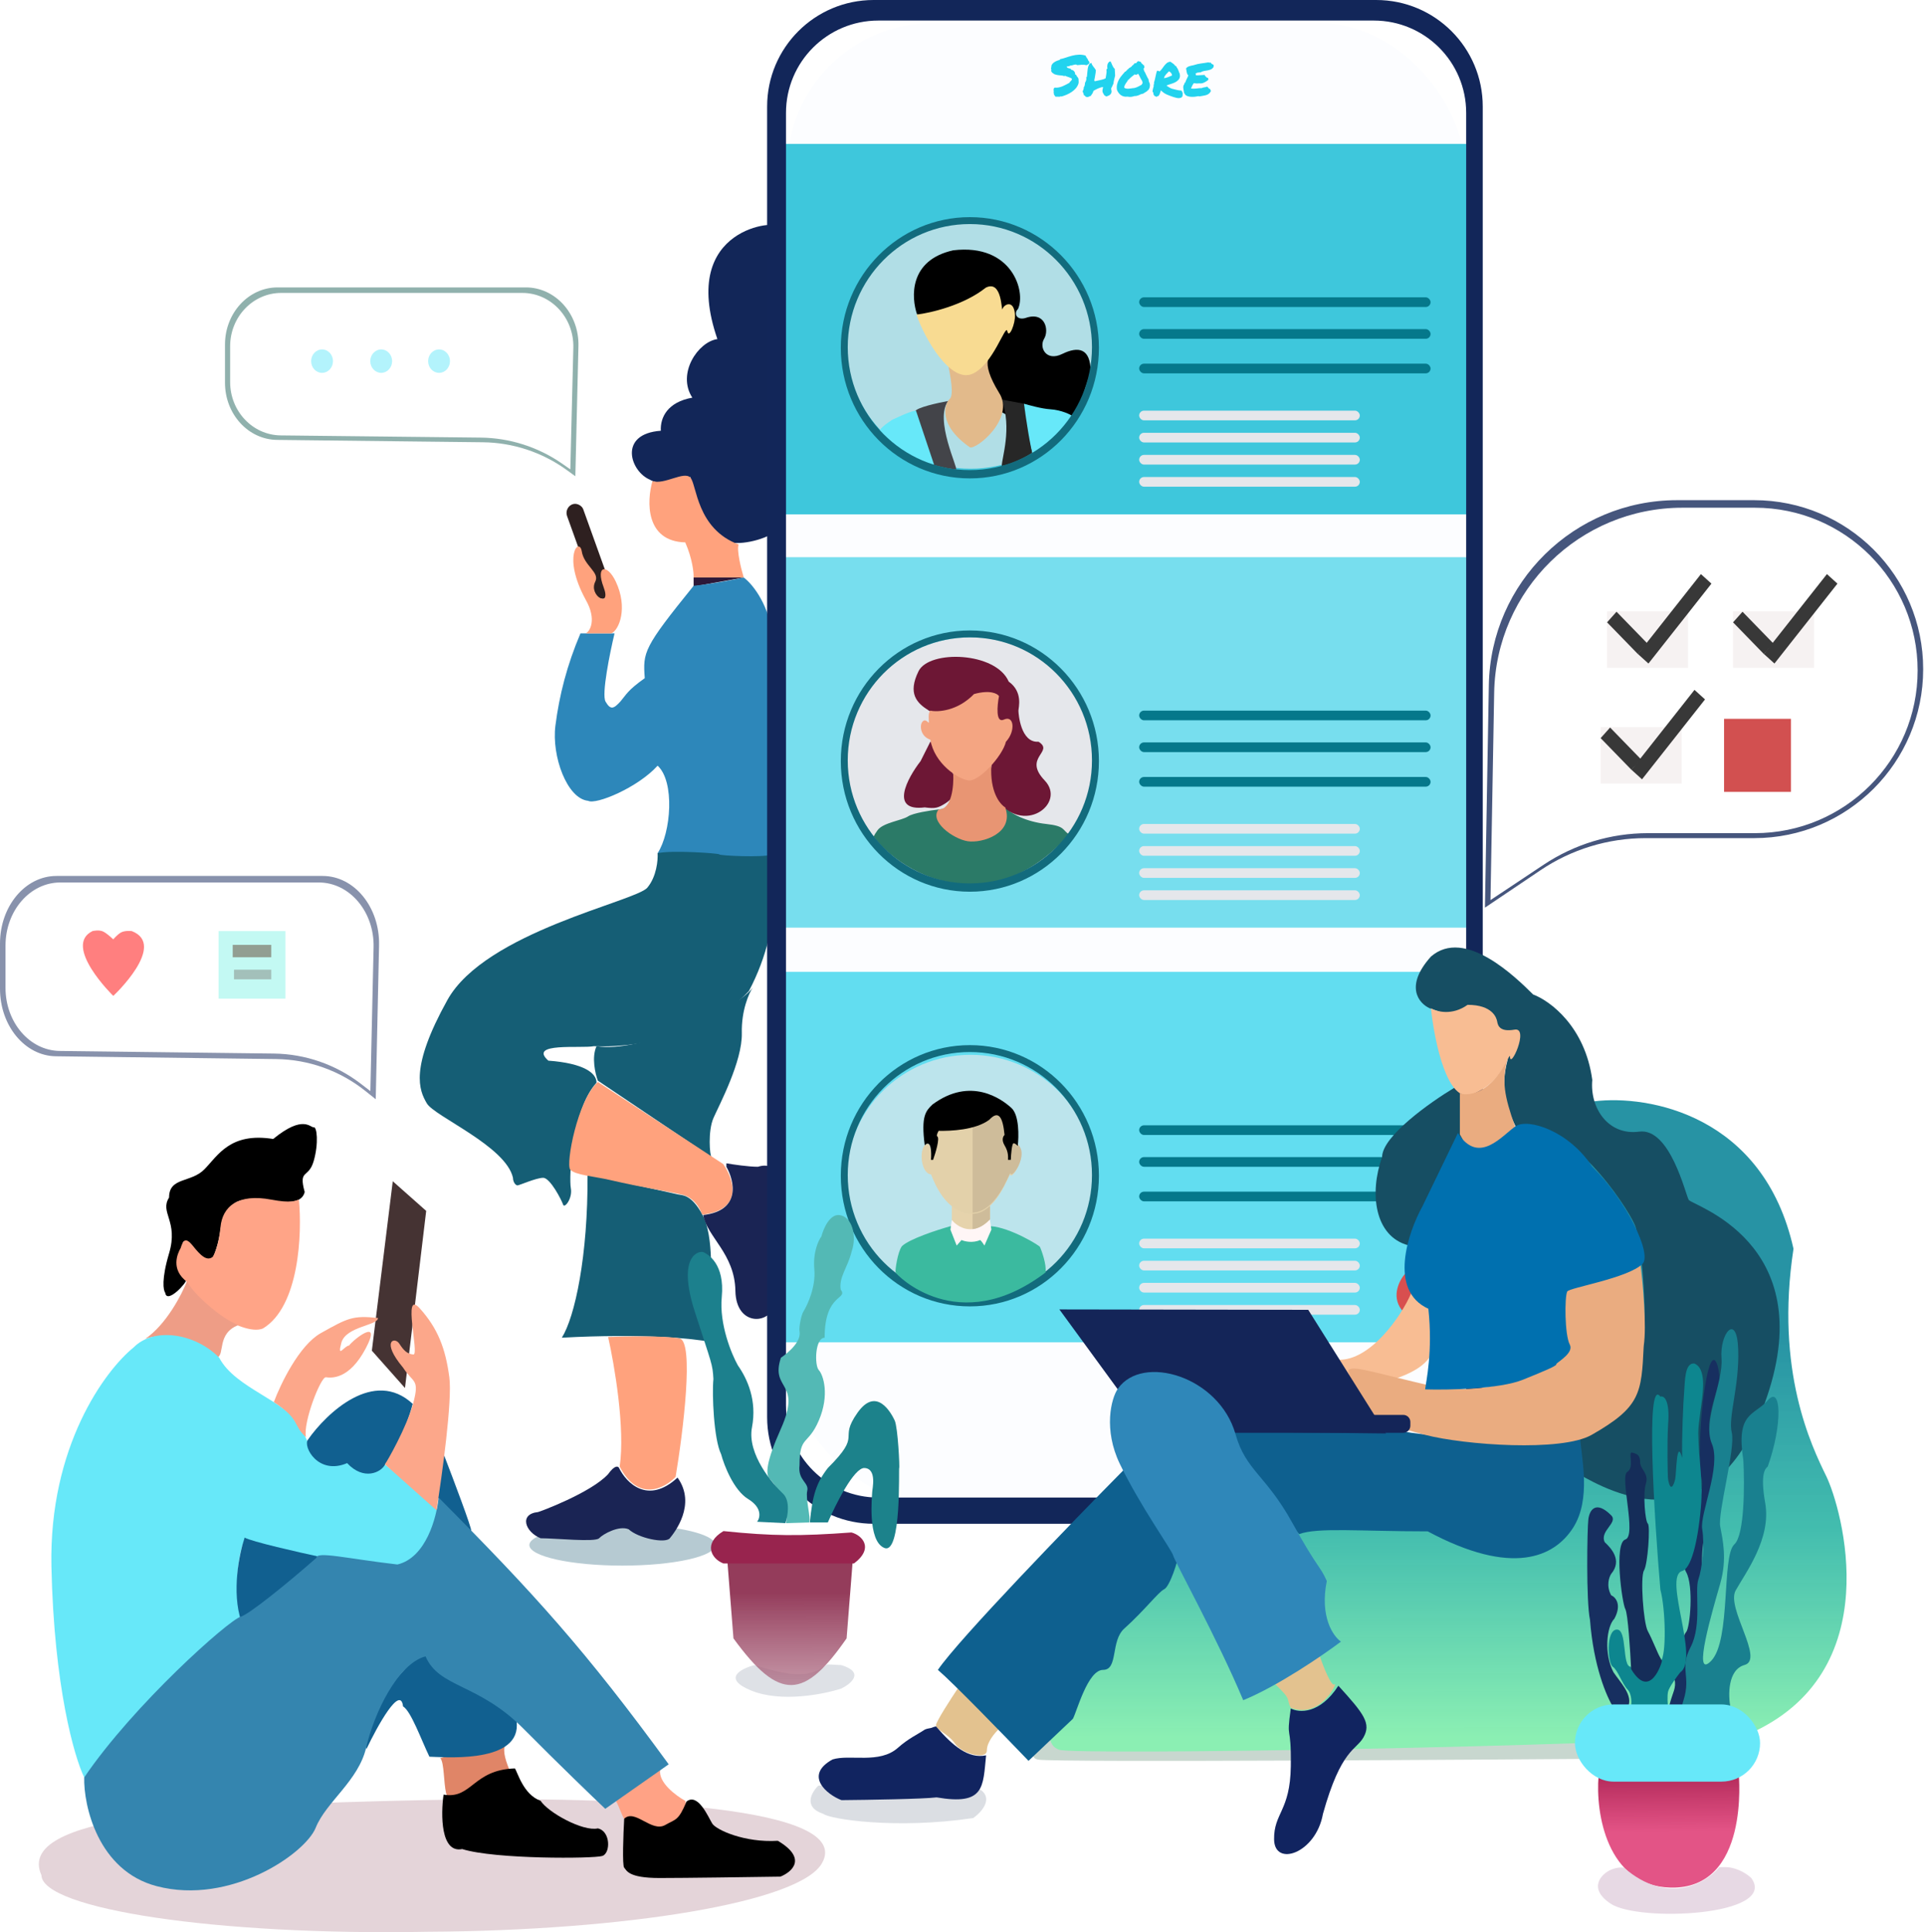 <svg width="542" height="544" viewBox="0 0 542 544" fill="none" xmlns="http://www.w3.org/2000/svg">
<g opacity="0.78">
<path fill-rule="evenodd" clip-rule="evenodd" d="M472.187 140.823C443.279 140.823 419.703 163.988 419.195 192.892L418.095 255.548L433.731 245.016C442.481 239.122 452.79 235.974 463.34 235.974H493.912C520.187 235.974 541.487 214.673 541.487 188.398C541.487 162.123 520.187 140.823 493.912 140.823H472.187ZM473.687 142.947C444.783 142.947 421.209 166.106 420.696 195.006L419.657 253.423L434.642 243.452C443.34 237.663 453.556 234.574 464.005 234.574H494.112C519.414 234.574 539.925 214.063 539.925 188.761C539.925 163.459 519.414 142.947 494.112 142.947H473.687Z" fill="#122659"/>
<rect x="487.958" y="172.114" width="22.805" height="15.911" fill="#F3EEEE"/>
<line y1="-2" x2="28.657" y2="-2" transform="matrix(-0.619 0.785 -0.741 -0.671 514.384 161.636)" stroke="black" stroke-width="4"/>
<line y1="-2" x2="12.456" y2="-2" transform="matrix(0.697 0.717 -0.666 0.746 487.958 175.219)" stroke="black" stroke-width="4"/>
<rect x="450.674" y="204.712" width="22.805" height="15.911" fill="#F3EEEE"/>
<line y1="-2" x2="28.657" y2="-2" transform="matrix(-0.619 0.785 -0.741 -0.671 477.099 194.234)" stroke="black" stroke-width="4"/>
<line y1="-2" x2="12.456" y2="-2" transform="matrix(0.697 0.717 -0.666 0.746 450.674 207.817)" stroke="black" stroke-width="4"/>
<rect x="452.484" y="172.114" width="22.805" height="15.911" fill="#F3EEEE"/>
<line y1="-2" x2="28.657" y2="-2" transform="matrix(-0.619 0.785 -0.741 -0.671 478.908 161.636)" stroke="black" stroke-width="4"/>
<line y1="-2" x2="12.456" y2="-2" transform="matrix(0.697 0.717 -0.666 0.746 452.484 175.219)" stroke="black" stroke-width="4"/>
</g>
<rect x="485.425" y="202.384" width="18.823" height="20.568" fill="#D25050"/>
<g opacity="0.5">
<path fill-rule="evenodd" clip-rule="evenodd" d="M15.888 246.624C7.113 246.624 0 255.141 0 265.646V272.071V278.372C0 288.8 7.012 297.283 15.721 297.393L24.831 297.509C24.928 297.511 25.026 297.513 25.124 297.514L77.776 298.179C86.892 298.294 95.71 301.444 102.835 307.131L105.792 309.491V309.49L106.245 288.51L106.246 288.456L106.727 266.137C106.958 255.443 99.78 246.624 90.844 246.624H15.888ZM16.981 248.46C8.46 248.46 1.553 256.417 1.553 266.232V272.229V278.123C1.553 287.865 8.361 295.791 16.818 295.894L24.758 295.991C24.849 295.993 24.941 295.994 25.032 295.995L77.084 296.628C85.944 296.736 94.531 299.711 101.558 305.108L104.279 307.197V307.196L104.656 290.381L104.657 290.324L105.187 266.691C105.411 256.699 98.441 248.46 89.764 248.46H16.981Z" fill="#122659"/>
<path d="M26.04 262.147C26.04 262.147 27.923 261.648 29.183 262.341C30.342 262.978 31.897 264.475 31.897 264.475C31.897 264.475 33.044 263.094 34.069 262.535C35.219 261.908 37.104 262.147 37.104 262.147C47.186 266.038 31.94 280.386 31.898 280.386C31.855 280.386 17.534 266.301 26.04 262.147Z" fill="#FF0000"/>
<rect x="61.539" y="262.147" width="18.823" height="19.015" fill="#10E8CE" fill-opacity="0.5"/>
<rect x="65.52" y="266.027" width="10.86" height="3.493" fill="#253E26"/>
<rect x="65.882" y="273.013" width="10.498" height="2.716" fill="#478176"/>
</g>
<g opacity="0.5">
<path fill-rule="evenodd" clip-rule="evenodd" d="M78.163 80.918C69.981 80.918 63.348 88.121 63.348 97.005V102.426V107.767C63.348 116.586 69.886 123.76 78.007 123.853L84.36 123.926C84.442 123.928 84.525 123.929 84.608 123.93L135.961 124.518C144.435 124.615 152.67 127.335 159.534 132.304L161.992 134.084V134.082L162.258 122.895L162.259 122.844L162.864 97.42C163.079 88.376 156.386 80.918 148.054 80.918H78.163ZM79.182 82.471C71.237 82.471 64.796 89.2 64.796 97.501V102.561V107.556C64.796 115.795 71.145 122.498 79.03 122.585L84.432 122.644C84.509 122.646 84.587 122.647 84.664 122.648L135.327 123.207C143.552 123.297 151.559 125.86 158.309 130.561L160.581 132.144V132.142L160.77 124.485L160.772 124.433L161.428 97.889C161.637 89.439 155.138 82.471 147.048 82.471H79.182Z" fill="#22635B"/>
<ellipse cx="90.679" cy="101.68" rx="3.077" ry="3.299" fill="#67E8F9"/>
<ellipse cx="107.33" cy="101.68" rx="3.077" ry="3.299" fill="#67E8F9"/>
<ellipse cx="123.619" cy="101.68" rx="3.077" ry="3.299" fill="#67E8F9"/>
</g>
<path d="M186.062 121.276C173.994 122.132 177.423 132.734 182.985 135.053C184.807 136.217 191.112 137.04 194.388 134.276C194.53 134.156 194.2 138.639 194.93 141.262C196.619 147.32 201.735 151.919 205.609 152.71C209.795 153.563 217.415 151.162 218.46 149.217C217.959 120.372 218.147 64.202 218.46 63.842C220.059 62.004 190.87 63.276 201.989 95.47C196.566 96.206 190.501 105.171 194.93 111.963C187.943 113.195 185.866 117.546 186.062 121.276Z" fill="#122658"/>
<path d="M195.292 165.127V162.605H209.41L195.292 165.127Z" fill="#2C1838"/>
<path d="M192.939 152.71C181.645 152.399 182.079 141.068 183.708 135.441C187.056 136.568 192.577 132.53 194.387 134.471C196.197 136.411 196.087 148.885 207.961 153.292C207.382 155 208.685 160.213 209.409 162.606H195.292C195.352 161.247 194.966 157.367 192.939 152.71Z" fill="#FFA27D"/>
<path d="M217.373 177.74C215.925 169.202 211.461 164.093 209.41 162.605C206.695 163.187 200.07 164.468 195.292 164.933C181.174 182.396 180.993 183.561 181.536 190.934C176.65 194.427 176.469 195.397 174.659 197.531C172.849 199.472 171.944 200.054 170.496 197.531C169.337 195.513 171.702 183.884 173.03 178.322H163.437C159.636 187.247 157.464 195.785 156.378 204.322C155.292 212.86 159.636 224.89 165.609 225.472C167.781 226.636 179.546 221.785 185.156 215.576C190.043 220.039 188.957 234.398 185.156 240.219C189.862 240.995 217.373 242.159 217.373 240.607C217.373 239.055 219.183 188.412 217.373 177.74Z" fill="#2D87BA"/>
<rect width="4.935" height="28.1" rx="2.468" transform="matrix(0.924 -0.382 0.338 0.941 158.823 142.951)" fill="#2E2020"/>
<path d="M172.125 178.323H164.885C166.024 177.921 168.171 174.543 164.885 168.815C158.196 156.531 163.125 151.104 163.799 155.232C164.472 159.361 168.94 161.117 167.6 163.77C165.599 167.731 172.306 171.532 169.953 165.322C167.6 159.113 170.974 158.633 173.391 163.77C176.826 171.068 174.373 177.368 172.125 178.323Z" fill="#FFA27D"/>
<path d="M182.26 249.921C184.867 246.817 185.277 242.16 185.156 240.22C188.728 239.314 202.493 240.218 202.532 240.56C202.571 240.902 214.572 241.514 217.373 240.608C217.72 240.496 221.355 259.235 210.857 279.027C198.116 292.687 176.469 295.067 167.238 294.549C163.691 295.269 148.517 293.372 154.387 298.624C164.449 299.366 167.971 302.148 167.962 304.833C160.903 312.595 160.179 331.61 160.722 334.52C161.265 337.431 158.912 340.341 158.55 339.177C158.188 338.013 154.93 331.61 152.939 331.61C150.949 331.61 146.243 333.744 145.7 333.744C145.157 333.744 144.433 332.774 144.433 331.61C142.442 322.684 122.351 314.341 120.18 310.654C118.008 306.968 115.293 300.758 125.971 281.549C136.65 262.34 179.003 253.802 182.26 249.921Z" fill="#155E75"/>
<path d="M208.866 290.862C208.721 284.498 210.857 279.673 211.943 278.056C207.266 284.543 179.822 296.686 167.962 294.549C166.514 297.654 167.6 302.31 168.324 304.251C179.183 311.559 200.794 326.099 200.36 325.789C199.817 325.401 199.274 318.415 200.903 314.729C202.532 311.042 209.047 298.818 208.866 290.862Z" fill="#155E75"/>
<path d="M190.767 336.267C185.987 335.128 170.669 331.931 165.428 330.64C165.577 353.608 161.858 370.811 158.188 376.626C181.066 375.384 195.473 376.885 199.817 377.79V363.044C200.179 361.685 201.084 348.103 197.826 342.088C194.568 336.073 192.017 336.565 190.767 336.267Z" fill="#155E75"/>
<path d="M203.618 327.729L168.324 304.639C162.532 309.878 159.274 327.729 160.541 329.281C161.808 330.834 167.419 331.222 171.582 332.192C181.718 334.52 187.509 335.296 191.672 336.267C195.292 336.887 197.162 340.277 197.645 341.894C197.826 341.958 198.26 342.049 198.55 341.894C209.41 340.186 206.453 331.739 203.618 327.729Z" fill="#FFA27D"/>
<path d="M204.522 328.505V327.535C206.392 327.858 210.785 328.505 213.391 328.505C216.432 327.573 217.674 328.893 217.916 329.669C218.278 339.824 218.857 361.413 218.278 366.536C217.554 372.939 207.237 373.909 207.056 363.431C206.875 352.953 199.092 348.296 198.006 342.087C208.721 340.845 206.815 332.515 204.522 328.505Z" fill="#1A2454"/>
<path d="M191.31 376.819C187.111 376.043 176.167 376.237 171.22 376.431C172.969 384.128 176.07 402.199 174.478 412.91C179.69 422.999 187.147 419.054 190.224 415.82C192.336 403.143 195.509 377.595 191.31 376.819Z" fill="#FFA27D"/>
<ellipse cx="175.21" cy="435.007" rx="26.163" ry="5.787" fill="#B6CAD2"/>
<path d="M190.767 416.015C182.368 423.776 176.287 417.438 174.296 413.298C174.055 412.781 173.102 412.406 171.219 415.044C166.392 420.304 151.838 425.681 151.491 425.716C146.059 426.273 147.871 431.343 152.215 433.09C156.378 433.09 167.599 434.254 168.685 433.09C169.771 431.925 174.296 429.403 177.011 430.567C179.726 433.09 187.328 434.642 188.595 433.09C189.862 431.537 196.196 423.582 190.767 416.015Z" fill="#1A2454"/>
<path d="M231.489 524.48C225.521 535.616 175.8 543.581 120.632 543.884C60.592 545.044 11.847 537.389 11.674 527.973C4.15 511.382 55.02 508.181 119.273 506.822C180.268 505.533 240.113 508.93 231.489 524.48Z" fill="#E4D4D9"/>
<path d="M47.601 352.886C45.429 360.182 45.972 363.299 46.515 363.946C46.966 367.439 53.012 360.643 52.307 360.453C51.602 360.264 50.867 354.756 51.402 350.364C51.937 345.971 57.708 360.422 60.452 352.886C63.196 345.35 60.977 342.966 65.881 338.915C70.381 335.2 84.208 341.903 85.791 335.617C83.981 329.02 86.877 331.93 88.325 326.885C89.772 321.84 89.23 317.184 88.325 317.378C87.42 317.572 85.429 313.691 76.922 320.676C64.795 318.736 61.356 325.333 57.556 329.214C53.755 333.094 47.601 331.348 47.601 337.169C44.886 341.438 50.316 343.766 47.601 352.886Z" fill="black"/>
<path d="M74.026 374.035C84.306 367.826 85.067 347.259 84.162 337.751C83.104 338.05 82.011 338.813 76.379 337.751C66.972 335.977 62.623 339.691 62.08 345.512C61.646 350.169 60.451 353.015 59.908 353.856C58.236 355.21 56.47 353.468 54.298 350.751C52.126 348.035 51.495 349.402 50.859 351.402C49.963 352.942 47.976 357.422 52.669 360.91C52.314 365.163 68.16 376.492 74.026 374.035Z" fill="#FFA487"/>
<path d="M40.904 376.946C46.841 372.91 51.221 364.398 52.669 360.647C53.781 363.702 62.357 371.434 67.148 373.065C60.995 375.394 63.347 381.409 61.176 382.185C61.176 381.215 49.954 373.841 40.904 376.946Z" fill="#EE9D86"/>
<path d="M14.479 441.045C13.755 407.206 29.623 385.81 37.647 379.342C43.257 373.629 54.841 375.268 61.719 382.253C66.244 390.984 81.085 394.477 84.886 402.044C87.668 409.174 90.383 411.034 91.764 411.358C94.416 411.98 93.936 409.612 97.194 411.358C103.914 417.204 107.269 413.934 107.872 411.94C112.216 415.239 121.411 422.573 123.438 425.523C123.438 428.433 120.361 441.045 112.035 441.045C103.71 441.045 76.198 437.165 69.14 433.09C66.968 436.388 65.52 449.583 68.235 457.15C60.126 461.962 35.173 488.002 23.71 500.42C20.935 494.728 15.204 474.885 14.479 441.045Z" fill="#67E8F9"/>
<path d="M175.745 512.062C175.28 511.602 174.262 508.454 173.392 507.017C176.951 504.366 184.432 498.907 185.88 498.286C185.301 501.856 190.345 505.595 192.939 507.017C193.241 507.923 193.373 510.2 191.491 512.062C189.77 517.022 179.438 515.716 175.745 512.062Z" fill="#FFA285"/>
<path d="M125.609 504.883C124.882 501.784 125.107 496.405 123.98 494.988C130.616 493.241 143.636 489.982 142.622 490.913C141.355 492.077 142.079 494.988 143.346 498.092C137.374 504.689 126.514 508.745 125.609 504.883Z" fill="#E08567"/>
<path d="M119.998 340.923L110.586 332.58L104.699 380.278L114.025 390.791L119.998 340.923Z" fill="#453333"/>
<path d="M113.483 480.435C112.759 474.226 106.304 485.868 103.167 492.465L100.995 484.509L120.361 462.777C124.563 453.969 144.425 428.188 145.519 485.673C145.731 496.792 123.8 494.599 120.904 494.599C118.591 489.812 115.718 481.746 113.483 480.435Z" fill="#116090"/>
<path d="M132.669 430.956C132.813 430.18 127.661 416.533 125.067 409.806H124.705L123.257 421.642C126.334 425.07 132.524 431.732 132.669 430.956Z" fill="#116090"/>
<path d="M67.955 456.569C65.123 448.205 67.396 437.302 68.886 432.897C70.675 434.001 84.038 437.039 90.496 438.42C84.668 444.582 72.073 456.633 67.955 456.569Z" fill="#116090"/>
<path d="M116.198 395.254C105.339 385.164 92.005 397.776 86.696 405.344C85.24 407.284 89.592 415.433 97.737 411.941C102.443 416.986 107.33 414.528 108.416 412.329C109.726 410.728 114.173 403.243 116.198 395.254Z" fill="#116090"/>
<path d="M44.134 531.053C27.543 526.721 23.499 508.255 23.711 500.42C37.661 479.909 64.356 456.172 67.73 455.203C70.112 454.519 80.555 446.112 89.056 438.635C89.031 436.649 97.752 438.84 111.898 440.48C119.97 438.578 122.984 427.118 123.482 421.625C150.545 448.808 165.046 464.879 188.278 496.739L170.418 509.272C166.977 506.02 157.547 496.949 147.358 486.681C134.622 473.846 123.608 475.264 119.816 466.342C111.893 468.475 105.285 482.521 103.114 491.966C100.942 501.411 91.824 507.29 88.888 514.598C85.951 521.906 64.873 536.468 44.134 531.053Z" fill="#3485AF"/>
<path d="M90.316 375.348C84.234 378.763 78.973 389.707 77.103 394.752C84.691 399.733 82.308 401.118 86.153 404.647C85.248 400.573 90.316 387.572 91.763 387.766C93.212 387.96 98.279 388.542 102.985 379.617C107.691 370.691 99.546 377.094 98.279 378.841C97.012 378.841 94.84 382.721 96.107 378.065C97.374 373.408 106.424 373.214 106.424 371.08C99.365 370.303 97.917 371.08 90.316 375.348Z" fill="#FCA78A"/>
<path d="M108.958 412.797L122.894 425.215C124.463 415.449 127.383 394.286 126.514 387.766C125.428 379.617 123.256 373.99 118.189 368.363C113.121 362.736 118.189 381.557 116.379 381.363C114.569 381.169 113.664 380.199 112.397 378.259C111.13 376.318 107.148 377.483 113.483 385.05C116.379 389.513 118.164 388.147 116.379 394.946C114.586 401.776 108.782 411.815 108.415 412.215C108.308 412.331 108.742 412.514 108.958 412.797Z" fill="#FCA78A"/>
<path d="M297.076 486.413C299.297 484.428 302.203 483.443 305.181 483.421L456.536 482.317C460.098 482.291 462.999 485.171 462.999 488.733C462.999 492.257 460.225 495.121 456.701 495.147C426.48 495.367 297.587 496.255 292.374 495.427C288.461 494.805 293.338 489.752 297.076 486.413Z" fill="#C8D7CF"/>
<path d="M130.135 520.6C124.053 521.842 124.101 510.898 124.886 505.271C132.846 506.655 133.081 498.269 144.976 497.898C145.7 498.868 147.329 505.271 152.216 507.017C154.319 510.284 164.085 515.717 168.324 514.779C171.944 515.555 171.944 521.764 169.591 522.54C167.238 523.316 139.365 523.51 130.135 520.6Z" fill="black"/>
<path d="M175.745 525.839C175.166 525.218 175.504 516.396 175.745 512.063C178.78 509.166 183.47 516.044 187.329 513.809C190.253 512.115 190.983 512.752 193.301 507.212C196.559 504.689 199.455 511.675 200.541 513.421C201.627 515.167 209.591 518.854 219.003 518.272C227.401 523.239 222.984 527.068 219.727 528.362C211.34 528.491 192.795 528.75 185.7 528.75C176.831 528.75 176.469 526.615 175.745 525.839Z" fill="black"/>
<rect x="221.633" y="6.489" width="190.719" height="416.786" rx="41" fill="#FCFDFF"/>
<rect x="220.716" y="273.629" width="194.968" height="104.301" fill="#62DDF0"/>
<rect x="320.74" y="325.78" width="82.051" height="2.724" rx="1.362" fill="#05788B"/>
<rect x="320.74" y="316.829" width="82.051" height="2.724" rx="1.362" fill="#05788B"/>
<rect x="320.74" y="335.509" width="82.051" height="2.724" rx="1.362" fill="#05788B"/>
<rect x="320.74" y="348.741" width="62.124" height="2.724" rx="1.362" fill="#E5E7EB"/>
<rect x="320.74" y="354.968" width="62.124" height="2.724" rx="1.362" fill="#E5E7EB"/>
<rect x="320.74" y="361.195" width="62.124" height="2.724" rx="1.362" fill="#E5E7EB"/>
<rect x="320.74" y="367.422" width="62.124" height="2.724" rx="1.362" fill="#E5E7EB"/>
<ellipse opacity="0.69" cx="273.268" cy="331.812" rx="34.969" ry="34.832" fill="#E5E7EB"/>
<path fill-rule="evenodd" clip-rule="evenodd" d="M273.073 367.81C293.141 367.81 309.41 351.344 309.41 331.032C309.41 310.72 293.141 294.255 273.073 294.255C253.005 294.255 236.736 310.72 236.736 331.032C236.736 351.344 253.005 367.81 273.073 367.81ZM273.072 365.474C292.061 365.474 307.455 349.967 307.455 330.837C307.455 311.708 292.061 296.2 273.072 296.2C254.083 296.2 238.689 311.708 238.689 330.837C238.689 349.967 254.083 365.474 273.072 365.474Z" fill="#126B7D"/>
<path d="M253.928 350.881C255.96 348.857 263.891 346.275 267.603 345.237H278.934C284.486 345.582 292.946 350.851 292.804 351.075C293.195 351.854 294.758 356.135 294.367 358.275C269.752 376.956 252.365 358.859 252.17 358.275C251.974 357.691 252.756 352.437 253.928 350.881Z" fill="#3BBA9F"/>
<path d="M267.603 346.211L267.994 343.487H278.739L279.129 346.211L277.176 350.687C276.98 350.362 276.472 349.597 276.003 349.13C273.815 350.064 271.575 349.519 270.729 349.13L269.361 350.687L267.603 346.211Z" fill="#FFF6F6"/>
<path d="M267.994 343.486V339.594H278.738V343.292C274.05 348.273 269.622 345.497 267.994 343.486Z" fill="#E6D3AC"/>
<path fill-rule="evenodd" clip-rule="evenodd" d="M273.839 346.059C275.355 345.892 277.03 345.107 278.738 343.291V339.594H273.839V346.059Z" fill="#CEBC9A"/>
<path d="M260.569 322.276C262.108 321.049 262.258 324.504 262.138 326.468L262.718 317.411L271.509 312.741L281.277 311.963L285.184 321.887C290.576 323.762 284.766 332.717 284.403 330.643C284.282 329.952 280.496 342.124 273.463 341.735C266.43 341.346 263.304 333.562 262.132 330.643C259.397 330.449 258.615 323.833 260.569 322.276Z" fill="#E3D1AA"/>
<path fill-rule="evenodd" clip-rule="evenodd" d="M273.839 341.443C279.31 341.262 282.765 333.856 284.002 331.205C284.316 330.531 284.487 330.164 284.512 330.301C284.884 332.384 290.84 323.393 285.313 321.51L281.307 311.546L273.839 312.129V341.443Z" fill="#CEBC9A"/>
<path d="M278.543 315.27C274.635 318.189 267.603 318.449 264.281 318.384C264.021 318.838 263.578 319.785 263.891 319.941C264.672 320.408 263.435 324.546 262.719 326.557L262.133 326.557C262.445 321.264 261.091 321.627 260.374 322.47C259.247 314.045 260.765 312.741 262.523 310.99C273.268 303.011 282.059 309.433 284.794 311.963C286.982 313.986 286.878 319.941 286.552 322.665C286.357 322.406 285.849 321.887 285.38 321.887C284.911 321.887 284.664 325 284.599 326.557H283.817C283.817 325.779 284.013 324.416 282.841 322.47C281.903 320.914 282.45 319.876 282.841 319.552C282.352 314.52 281.178 312.43 278.543 315.27Z" fill="black"/>
<rect x="220.716" y="40.511" width="194.968" height="104.301" fill="#3EC7DC"/>
<path d="M295.954 20.013C295.985 19.857 296.006 19.732 296.016 19.638C296.026 19.534 295.99 19.424 295.907 19.31C295.948 19.143 295.98 19.013 296 18.919C296.032 18.825 296.037 18.695 296.016 18.528C296.11 18.258 296.25 18.028 296.438 17.841C296.636 17.653 296.849 17.497 297.079 17.372C297.308 17.237 297.547 17.127 297.797 17.044C298.047 16.95 298.282 16.872 298.5 16.81C298.5 16.768 298.48 16.747 298.438 16.747C298.396 16.747 298.386 16.721 298.407 16.669C298.969 16.565 299.532 16.414 300.094 16.216C300.667 16.018 301.25 15.841 301.844 15.685C302.438 15.528 303.047 15.435 303.672 15.403C304.297 15.362 304.954 15.44 305.641 15.638C305.683 15.763 305.74 15.883 305.813 15.997C305.886 16.112 305.959 16.226 306.032 16.341C306.115 16.445 306.188 16.549 306.25 16.653C306.313 16.758 306.349 16.867 306.36 16.982C306.485 17.096 306.584 17.221 306.657 17.357C306.74 17.482 306.756 17.653 306.704 17.872C306.589 17.956 306.469 18.039 306.344 18.122C306.219 18.206 306.089 18.284 305.954 18.357C305.485 18.242 305.016 18.2 304.547 18.232C304.079 18.263 303.657 18.299 303.282 18.341C303.167 18.216 303.032 18.159 302.875 18.169C302.719 18.169 302.553 18.195 302.375 18.247C302.209 18.289 302.042 18.336 301.875 18.388C301.709 18.43 301.553 18.44 301.407 18.419C301.292 18.523 301.141 18.596 300.954 18.638C300.766 18.669 300.568 18.695 300.36 18.716C300.349 18.768 300.36 18.805 300.391 18.825C300.422 18.846 300.428 18.888 300.407 18.95C300.48 19.044 300.579 19.112 300.704 19.153C300.829 19.185 300.954 19.216 301.079 19.247C301.214 19.278 301.334 19.325 301.438 19.388C301.542 19.44 301.61 19.528 301.641 19.653C301.829 19.664 301.99 19.716 302.125 19.81C302.261 19.893 302.375 19.997 302.469 20.122C302.563 20.247 302.631 20.383 302.672 20.528C302.714 20.664 302.73 20.789 302.719 20.903C302.761 21.008 302.803 21.049 302.844 21.028C302.896 21.008 302.954 21.034 303.016 21.107C303.058 21.263 303.151 21.43 303.297 21.607C303.454 21.773 303.573 21.956 303.657 22.153C303.678 22.466 303.693 22.747 303.704 22.997C303.724 23.247 303.683 23.492 303.579 23.732C303.401 24.19 303.146 24.601 302.813 24.966C302.48 25.331 302.099 25.653 301.672 25.935C301.256 26.206 300.813 26.445 300.344 26.653C299.875 26.851 299.412 27.018 298.954 27.153C298.912 27.143 298.86 27.143 298.797 27.153C298.745 27.164 298.735 27.133 298.766 27.06C298.672 27.143 298.563 27.195 298.438 27.216C298.323 27.237 298.193 27.242 298.047 27.232C297.912 27.232 297.771 27.226 297.625 27.216C297.49 27.206 297.355 27.211 297.219 27.232C297.136 27.148 297.058 27.065 296.985 26.982C296.922 26.898 296.87 26.799 296.829 26.685C296.776 26.674 296.75 26.643 296.75 26.591C296.761 26.528 296.74 26.497 296.688 26.497C296.688 26.456 296.693 26.424 296.704 26.403C296.714 26.383 296.724 26.362 296.735 26.341C296.776 26.31 296.792 26.289 296.782 26.278C296.782 26.258 296.766 26.242 296.735 26.232C296.714 26.211 296.688 26.19 296.657 26.169C296.636 26.148 296.631 26.122 296.641 26.091C296.693 25.997 296.709 25.888 296.688 25.763C296.678 25.627 296.667 25.492 296.657 25.357C296.646 25.221 296.657 25.096 296.688 24.982C296.719 24.857 296.808 24.752 296.954 24.669C297.381 24.711 297.782 24.69 298.157 24.607C298.542 24.523 298.901 24.409 299.235 24.263C299.579 24.117 299.901 23.961 300.204 23.794C300.516 23.617 300.818 23.456 301.11 23.31C301.141 23.206 301.188 23.117 301.25 23.044C301.323 22.971 301.396 22.903 301.469 22.841C301.542 22.768 301.61 22.695 301.672 22.622C301.735 22.539 301.782 22.44 301.813 22.325C301.823 22.284 301.823 22.252 301.813 22.232C301.803 22.211 301.787 22.195 301.766 22.185C301.745 22.164 301.724 22.143 301.704 22.122C301.683 22.101 301.672 22.07 301.672 22.028C301.641 22.018 301.61 22.008 301.579 21.997C301.558 21.987 301.537 21.982 301.516 21.982C301.245 21.846 300.959 21.732 300.657 21.638C300.355 21.544 300.099 21.44 299.891 21.325C299.766 21.409 299.641 21.43 299.516 21.388C299.391 21.346 299.24 21.305 299.063 21.263C298.625 21.242 298.209 21.2 297.813 21.138C297.428 21.075 297.053 20.966 296.688 20.81C296.667 20.747 296.641 20.695 296.61 20.653C296.579 20.601 296.506 20.586 296.391 20.607C296.318 20.502 296.24 20.409 296.157 20.325C296.084 20.232 296.016 20.127 295.954 20.013ZM312.969 25.544C312.99 25.815 312.959 26.039 312.875 26.216C312.792 26.393 312.678 26.544 312.532 26.669C312.386 26.794 312.219 26.893 312.032 26.966C311.844 27.039 311.662 27.107 311.485 27.169C311.401 27.117 311.318 27.065 311.235 27.013C311.162 26.95 311.073 26.903 310.969 26.872C310.834 26.622 310.704 26.403 310.579 26.216C310.454 26.018 310.396 25.794 310.407 25.544C310.407 25.534 310.412 25.476 310.422 25.372C310.443 25.268 310.464 25.153 310.485 25.028C310.516 24.903 310.537 24.789 310.547 24.685C310.568 24.57 310.579 24.508 310.579 24.497C310.339 24.518 310.089 24.57 309.829 24.653C309.568 24.737 309.313 24.836 309.063 24.95C308.823 25.065 308.594 25.18 308.375 25.294C308.167 25.409 307.995 25.508 307.86 25.591C307.86 25.622 307.839 25.7 307.797 25.825C307.756 25.94 307.704 26.065 307.641 26.2C307.579 26.325 307.511 26.44 307.438 26.544C307.365 26.648 307.292 26.7 307.219 26.7C307.23 26.732 307.245 26.763 307.266 26.794C307.287 26.825 307.287 26.867 307.266 26.919C307.12 26.961 306.99 27.013 306.875 27.075C306.761 27.148 306.641 27.206 306.516 27.247C306.391 27.299 306.256 27.325 306.11 27.325C305.964 27.325 305.792 27.273 305.594 27.169C305.594 27.107 305.568 27.055 305.516 27.013C305.464 26.961 305.407 26.919 305.344 26.888C305.292 26.846 305.245 26.815 305.204 26.794C305.162 26.763 305.141 26.737 305.141 26.716C305.089 26.726 305.068 26.69 305.079 26.607C305.089 26.523 305.131 26.502 305.204 26.544C305.089 26.398 305.016 26.273 304.985 26.169C304.964 26.055 304.907 25.914 304.813 25.747C304.834 25.726 304.855 25.69 304.875 25.638C304.886 25.586 304.896 25.539 304.907 25.497C304.917 25.456 304.933 25.424 304.954 25.403C304.974 25.383 305 25.388 305.032 25.419C305.011 25.325 305.011 25.247 305.032 25.185C305.053 25.122 305.073 25.065 305.094 25.013C305.115 24.961 305.131 24.909 305.141 24.857C305.151 24.805 305.136 24.747 305.094 24.685C305.261 24.456 305.37 24.211 305.422 23.95C305.474 23.68 305.506 23.435 305.516 23.216C305.589 23.143 305.651 23.039 305.704 22.903C305.766 22.768 305.813 22.633 305.844 22.497C305.875 22.351 305.886 22.216 305.875 22.091C305.875 21.956 305.86 21.846 305.829 21.763C305.839 21.711 305.896 21.695 306 21.716C306.063 21.372 306.105 20.987 306.125 20.56C306.157 20.122 306.204 19.711 306.266 19.325C306.329 18.93 306.433 18.586 306.579 18.294C306.724 17.992 306.959 17.794 307.282 17.7C307.344 17.919 307.422 18.112 307.516 18.278C307.62 18.445 307.73 18.607 307.844 18.763C307.969 18.909 308.089 19.06 308.204 19.216C308.329 19.372 308.443 19.549 308.547 19.747C308.537 19.945 308.516 20.174 308.485 20.435C308.454 20.695 308.412 20.961 308.36 21.232C308.318 21.502 308.271 21.763 308.219 22.013C308.178 22.263 308.136 22.476 308.094 22.653C308.105 22.706 308.131 22.737 308.172 22.747C308.224 22.758 308.235 22.805 308.204 22.888C308.454 22.825 308.714 22.768 308.985 22.716C309.256 22.664 309.526 22.607 309.797 22.544C310.068 22.482 310.329 22.414 310.579 22.341C310.839 22.258 311.079 22.159 311.297 22.044C311.349 21.638 311.417 21.232 311.5 20.825C311.584 20.419 311.594 20.002 311.532 19.575C311.584 19.534 311.625 19.482 311.657 19.419C311.688 19.357 311.74 19.315 311.813 19.294C311.761 19.096 311.74 18.888 311.75 18.669C311.761 18.45 311.797 18.242 311.86 18.044C311.933 17.846 312.032 17.68 312.157 17.544C312.292 17.398 312.454 17.305 312.641 17.263C312.756 17.43 312.855 17.612 312.938 17.81C313.021 17.997 313.105 18.19 313.188 18.388C313.282 18.575 313.375 18.758 313.469 18.935C313.573 19.101 313.704 19.247 313.86 19.372C313.891 19.674 313.912 19.987 313.922 20.31C313.943 20.633 313.959 20.961 313.969 21.294C313.886 21.69 313.792 22.075 313.688 22.45C313.594 22.815 313.526 23.206 313.485 23.622C313.412 23.706 313.355 23.799 313.313 23.903C313.271 24.008 313.23 24.117 313.188 24.232C313.146 24.336 313.099 24.44 313.047 24.544C312.995 24.638 312.933 24.721 312.86 24.794C312.901 24.919 312.907 25.039 312.875 25.153C312.855 25.258 312.886 25.388 312.969 25.544ZM323.391 22.372C323.381 22.497 323.391 22.617 323.422 22.732C323.454 22.846 323.49 22.961 323.532 23.075C323.584 23.18 323.631 23.289 323.672 23.403C323.714 23.518 323.745 23.633 323.766 23.747C323.787 23.893 323.787 24.055 323.766 24.232C323.745 24.398 323.709 24.565 323.657 24.732C323.605 24.888 323.537 25.034 323.454 25.169C323.37 25.294 323.271 25.388 323.157 25.45C323.011 25.638 322.834 25.784 322.625 25.888C322.417 25.992 322.224 26.117 322.047 26.263C321.933 26.336 321.803 26.388 321.657 26.419C321.521 26.45 321.381 26.482 321.235 26.513C321.12 26.575 320.985 26.643 320.829 26.716C320.672 26.778 320.511 26.841 320.344 26.903C320.178 26.956 320.011 26.997 319.844 27.028C319.678 27.049 319.532 27.055 319.407 27.044C319.094 27.159 318.787 27.232 318.485 27.263C318.193 27.305 317.849 27.284 317.454 27.2C317.079 27.252 316.73 27.237 316.407 27.153C316.094 27.07 315.813 26.94 315.563 26.763C315.323 26.575 315.11 26.357 314.922 26.107C314.745 25.846 314.599 25.575 314.485 25.294C314.401 24.7 314.422 24.164 314.547 23.685C314.672 23.195 314.849 22.747 315.079 22.341C315.318 21.924 315.589 21.544 315.891 21.2C316.193 20.846 316.485 20.502 316.766 20.169C316.829 20.19 316.875 20.19 316.907 20.169C316.948 20.138 316.985 20.101 317.016 20.06C317.047 20.008 317.079 19.961 317.11 19.919C317.151 19.877 317.198 19.851 317.25 19.841C317.323 19.685 317.428 19.57 317.563 19.497C317.709 19.414 317.823 19.299 317.907 19.153C318 19.133 318.079 19.101 318.141 19.06C318.204 19.018 318.261 18.971 318.313 18.919C318.375 18.867 318.438 18.82 318.5 18.778C318.563 18.726 318.636 18.69 318.719 18.669V18.497C318.907 18.414 319.042 18.32 319.125 18.216C319.219 18.101 319.329 17.966 319.454 17.81C319.547 17.799 319.62 17.794 319.672 17.794C319.735 17.794 319.823 17.784 319.938 17.763C320.021 17.617 320.094 17.508 320.157 17.435C320.23 17.362 320.334 17.284 320.469 17.2C320.594 17.263 320.73 17.305 320.875 17.325C321.032 17.346 321.167 17.414 321.282 17.528C321.292 17.633 321.323 17.716 321.375 17.778C321.428 17.831 321.485 17.883 321.547 17.935C321.61 17.976 321.667 18.023 321.719 18.075C321.782 18.127 321.823 18.2 321.844 18.294C321.886 18.305 321.912 18.299 321.922 18.278C321.943 18.258 321.974 18.252 322.016 18.263C322.047 18.409 322.084 18.508 322.125 18.56C322.167 18.601 322.209 18.69 322.25 18.825C322.198 18.93 322.157 19.039 322.125 19.153C322.105 19.258 322.042 19.336 321.938 19.388C321.928 19.461 321.948 19.502 322 19.513C322.053 19.513 322.084 19.539 322.094 19.591C322.105 19.685 322.089 19.752 322.047 19.794C322.297 20.2 322.521 20.633 322.719 21.091C322.917 21.539 323.141 21.966 323.391 22.372ZM321.438 23.857C321.48 23.742 321.532 23.648 321.594 23.575C321.667 23.502 321.709 23.393 321.719 23.247C321.667 23.164 321.636 23.101 321.625 23.06C321.615 23.008 321.61 22.93 321.61 22.825C321.381 22.502 321.183 22.159 321.016 21.794C320.849 21.419 320.662 21.07 320.454 20.747C320.433 20.789 320.396 20.831 320.344 20.872C320.292 20.914 320.235 20.903 320.172 20.841C320.151 20.924 320.115 20.987 320.063 21.028C320.011 21.06 319.954 21.075 319.891 21.075C319.829 21.065 319.761 21.049 319.688 21.028C319.625 20.997 319.568 20.961 319.516 20.919C319.214 21.159 318.912 21.393 318.61 21.622C318.308 21.851 318.037 22.117 317.797 22.419C317.756 22.44 317.73 22.45 317.719 22.45C317.709 22.44 317.678 22.445 317.625 22.466C317.542 22.664 317.438 22.846 317.313 23.013C317.198 23.169 317.084 23.331 316.969 23.497C316.855 23.664 316.756 23.841 316.672 24.028C316.589 24.216 316.542 24.435 316.532 24.685C316.709 24.831 316.917 24.919 317.157 24.95C317.396 24.982 317.641 24.987 317.891 24.966C318.151 24.945 318.401 24.914 318.641 24.872C318.891 24.82 319.12 24.794 319.329 24.794C319.766 24.69 320.141 24.555 320.454 24.388C320.766 24.211 321.094 24.034 321.438 23.857ZM326.86 25.435C326.745 25.851 326.641 26.169 326.547 26.388C326.464 26.596 326.334 26.815 326.157 27.044C326.021 27.023 325.928 27.039 325.875 27.091C325.823 27.143 325.766 27.19 325.704 27.232C325.61 27.252 325.542 27.252 325.5 27.232C325.459 27.211 325.422 27.185 325.391 27.153C325.36 27.133 325.318 27.107 325.266 27.075C325.224 27.055 325.157 27.044 325.063 27.044C325.042 26.961 325.016 26.883 324.985 26.81C324.964 26.737 324.896 26.711 324.782 26.732C324.803 26.648 324.808 26.581 324.797 26.528C324.787 26.466 324.771 26.414 324.75 26.372C324.74 26.32 324.73 26.273 324.719 26.232C324.709 26.18 324.714 26.117 324.735 26.044C324.683 26.044 324.641 26.008 324.61 25.935C324.579 25.862 324.542 25.789 324.5 25.716C324.532 25.528 324.563 25.351 324.594 25.185C324.625 25.018 324.662 24.862 324.704 24.716C324.756 24.57 324.797 24.424 324.829 24.278C324.86 24.133 324.844 23.982 324.782 23.825C324.823 23.857 324.855 23.851 324.875 23.81C324.896 23.758 324.912 23.695 324.922 23.622C324.933 23.539 324.938 23.461 324.938 23.388C324.938 23.305 324.933 23.237 324.922 23.185C325.026 22.914 325.11 22.638 325.172 22.357C325.245 22.065 325.308 21.778 325.36 21.497C325.422 21.216 325.485 20.94 325.547 20.669C325.61 20.398 325.693 20.148 325.797 19.919C325.912 19.898 326.037 19.914 326.172 19.966C326.318 20.008 326.407 20.065 326.438 20.138C326.709 19.93 326.948 19.68 327.157 19.388C327.365 19.086 327.579 18.794 327.797 18.513C328.016 18.232 328.256 17.982 328.516 17.763C328.787 17.544 329.125 17.414 329.532 17.372C329.74 17.528 329.969 17.69 330.219 17.857C330.48 18.013 330.693 18.221 330.86 18.482C330.943 18.523 331.011 18.57 331.063 18.622C331.125 18.664 331.198 18.711 331.282 18.763V18.95C331.407 19.065 331.506 19.2 331.579 19.357C331.662 19.502 331.735 19.664 331.797 19.841C331.86 20.008 331.922 20.18 331.985 20.357C332.047 20.523 332.12 20.685 332.204 20.841C332.183 20.893 332.172 20.94 332.172 20.982C332.172 21.013 332.178 21.049 332.188 21.091C332.209 21.133 332.224 21.174 332.235 21.216C332.245 21.258 332.245 21.315 332.235 21.388C332.204 21.846 332.053 22.216 331.782 22.497C331.521 22.778 331.204 23.013 330.829 23.2C330.454 23.377 330.053 23.528 329.625 23.653C329.198 23.778 328.813 23.914 328.469 24.06C328.469 24.101 328.485 24.122 328.516 24.122C328.558 24.122 328.573 24.148 328.563 24.2C328.813 24.357 329.011 24.482 329.157 24.575C329.303 24.669 329.438 24.747 329.563 24.81C329.698 24.872 329.839 24.93 329.985 24.982C330.141 25.023 330.355 25.075 330.625 25.138C330.896 25.2 331.105 25.252 331.25 25.294C331.407 25.325 331.547 25.357 331.672 25.388C331.797 25.409 331.922 25.43 332.047 25.45C332.183 25.461 332.37 25.476 332.61 25.497C332.704 25.591 332.782 25.706 332.844 25.841C332.917 25.966 332.964 26.096 332.985 26.232C333.006 26.357 333.011 26.482 333 26.607C332.99 26.721 332.954 26.815 332.891 26.888C332.901 26.919 332.922 26.935 332.954 26.935C332.995 26.924 333.037 26.924 333.079 26.935C333.016 26.976 332.964 27.028 332.922 27.091C332.881 27.153 332.839 27.216 332.797 27.278C332.756 27.341 332.709 27.393 332.657 27.435C332.605 27.487 332.532 27.518 332.438 27.528C332.115 27.653 331.709 27.659 331.219 27.544C330.73 27.44 330.11 27.242 329.36 26.95C328.985 26.805 328.678 26.68 328.438 26.575C328.209 26.461 328.006 26.351 327.829 26.247C327.662 26.133 327.506 26.013 327.36 25.888C327.224 25.763 327.058 25.612 326.86 25.435ZM329.094 20.075C328.98 20.242 328.849 20.393 328.704 20.528C328.568 20.664 328.433 20.805 328.297 20.95C328.172 21.086 328.058 21.242 327.954 21.419C327.849 21.586 327.776 21.784 327.735 22.013C328.099 21.971 328.48 21.872 328.875 21.716C329.271 21.549 329.646 21.393 330 21.247C329.959 20.924 329.844 20.664 329.657 20.466C329.48 20.268 329.292 20.138 329.094 20.075ZM341.719 18.263C341.73 18.336 341.73 18.393 341.719 18.435C341.719 18.466 341.714 18.497 341.704 18.528C341.704 18.56 341.704 18.596 341.704 18.638C341.704 18.669 341.714 18.721 341.735 18.794C341.516 19.148 341.261 19.393 340.969 19.528C340.688 19.653 340.381 19.747 340.047 19.81C339.714 19.862 339.37 19.919 339.016 19.982C338.672 20.044 338.329 20.18 337.985 20.388C337.849 20.336 337.724 20.336 337.61 20.388C337.506 20.44 337.349 20.456 337.141 20.435C337.079 20.497 337 20.544 336.907 20.575C336.813 20.596 336.719 20.622 336.625 20.653C336.667 20.747 336.683 20.846 336.672 20.95C336.672 21.044 336.688 21.122 336.719 21.185C337.084 21.216 337.485 21.211 337.922 21.169C338.37 21.127 338.808 21.101 339.235 21.091C339.245 21.143 339.24 21.18 339.219 21.2C339.198 21.211 339.193 21.237 339.204 21.278C339.276 21.331 339.349 21.398 339.422 21.482C339.495 21.555 339.568 21.627 339.641 21.7C339.714 21.773 339.787 21.836 339.86 21.888C339.943 21.93 340.037 21.945 340.141 21.935C340.183 22.018 340.209 22.112 340.219 22.216C340.24 22.31 340.23 22.409 340.188 22.513C340.021 22.627 339.855 22.747 339.688 22.872C339.521 22.987 339.344 23.091 339.157 23.185C338.98 23.278 338.787 23.357 338.579 23.419C338.381 23.471 338.157 23.492 337.907 23.482C337.855 23.482 337.813 23.482 337.782 23.482C337.761 23.482 337.73 23.466 337.688 23.435C337.605 23.487 337.485 23.502 337.329 23.482C337.183 23.461 337.068 23.476 336.985 23.528C336.87 23.476 336.73 23.456 336.563 23.466C336.407 23.466 336.266 23.445 336.141 23.403C335.974 23.622 335.823 23.857 335.688 24.107C335.553 24.357 335.433 24.622 335.329 24.903C335.683 24.956 335.974 24.976 336.204 24.966C336.443 24.956 336.667 24.94 336.875 24.919C337.084 24.888 337.297 24.862 337.516 24.841C337.735 24.81 338.011 24.799 338.344 24.81C338.553 24.695 338.797 24.622 339.079 24.591C339.37 24.549 339.636 24.487 339.875 24.403C339.959 24.435 340.032 24.492 340.094 24.575C340.157 24.648 340.214 24.721 340.266 24.794C340.329 24.857 340.391 24.914 340.454 24.966C340.516 25.018 340.594 25.039 340.688 25.028C340.73 25.07 340.756 25.122 340.766 25.185C340.787 25.237 340.803 25.289 340.813 25.341C340.823 25.393 340.839 25.44 340.86 25.482C340.891 25.513 340.938 25.523 341 25.513C340.844 25.857 340.662 26.122 340.454 26.31C340.256 26.487 340.026 26.622 339.766 26.716C339.506 26.81 339.214 26.883 338.891 26.935C338.579 26.987 338.23 27.049 337.844 27.122C337.75 27.143 337.672 27.138 337.61 27.107C337.547 27.086 337.474 27.075 337.391 27.075C337.151 27.127 336.865 27.174 336.532 27.216C336.198 27.258 335.86 27.273 335.516 27.263C335.172 27.252 334.844 27.206 334.532 27.122C334.219 27.049 333.964 26.914 333.766 26.716C333.683 26.643 333.625 26.56 333.594 26.466C333.573 26.362 333.506 26.284 333.391 26.232C333.381 26.096 333.36 25.945 333.329 25.778C333.297 25.612 333.266 25.44 333.235 25.263C333.204 25.075 333.178 24.893 333.157 24.716C333.146 24.539 333.157 24.377 333.188 24.232C333.219 24.075 333.282 23.935 333.375 23.81C333.48 23.685 333.516 23.549 333.485 23.403C333.537 23.393 333.568 23.367 333.579 23.325C333.589 23.273 333.631 23.252 333.704 23.263C333.766 23.075 333.834 22.898 333.907 22.732C333.98 22.565 334.053 22.403 334.125 22.247C334.209 22.091 334.287 21.935 334.36 21.778C334.443 21.612 334.521 21.43 334.594 21.232C334.448 21.096 334.339 20.95 334.266 20.794C334.204 20.627 334.157 20.466 334.125 20.31C334.094 20.143 334.068 19.976 334.047 19.81C334.026 19.633 333.99 19.456 333.938 19.278C334.042 19.122 334.167 18.997 334.313 18.903C334.469 18.799 334.636 18.716 334.813 18.653C334.99 18.591 335.183 18.539 335.391 18.497C335.599 18.456 335.818 18.409 336.047 18.357C336.464 18.221 336.834 18.117 337.157 18.044C337.49 17.971 337.813 17.914 338.125 17.872C338.448 17.82 338.782 17.773 339.125 17.732C339.469 17.69 339.86 17.627 340.297 17.544C340.391 17.638 340.48 17.685 340.563 17.685C340.605 17.591 340.651 17.565 340.704 17.607C340.766 17.638 340.792 17.607 340.782 17.513C340.886 17.69 341.016 17.841 341.172 17.966C341.339 18.081 341.521 18.18 341.719 18.263Z" fill="#22D3EE"/>
<rect x="320.74" y="92.661" width="82.051" height="2.724" rx="1.362" fill="#05788B"/>
<rect x="320.74" y="83.71" width="82.051" height="2.724" rx="1.362" fill="#05788B"/>
<rect x="320.74" y="102.391" width="82.051" height="2.724" rx="1.362" fill="#05788B"/>
<rect x="320.74" y="115.623" width="62.124" height="2.724" rx="1.362" fill="#E5E7EB"/>
<rect x="320.74" y="121.849" width="62.124" height="2.724" rx="1.362" fill="#E5E7EB"/>
<rect x="320.74" y="128.076" width="62.124" height="2.724" rx="1.362" fill="#E5E7EB"/>
<rect x="320.74" y="134.303" width="62.124" height="2.724" rx="1.362" fill="#E5E7EB"/>
<ellipse opacity="0.69" cx="273.268" cy="97.136" rx="34.969" ry="34.832" fill="#E5E7EB"/>
<path d="M268.385 70.477C255.898 73.239 256.541 83.761 258.226 88.574L270.338 92.465L274.441 112.119L289.093 119.708L302.573 118.346L307.066 104.725C307.095 97.93 303.555 97.456 299.056 99.665C294.557 101.875 292.488 97.829 293.977 95.384C295.465 92.939 294.257 87.545 288.702 89.546C286.136 90.259 285.395 88.106 286.615 87.017C288.907 82.256 285.062 68.474 268.385 70.477Z" fill="black"/>
<path d="M288.311 113.676L282.06 112.509C284.99 120.682 282.06 128.854 282.06 131.189C285.342 130.567 289.158 128.465 290.655 127.492L288.311 113.676Z" fill="#272727"/>
<path d="M257.64 115.817C258.109 114.727 264.087 113.417 267.017 112.898C262.915 117.957 269.948 132.162 269.166 132.162C268.385 132.162 264.087 131.384 262.719 130.8C259.203 128.27 258.031 117.179 257.64 115.817Z" fill="#434449"/>
<path d="M267.408 112.314C268.658 111.224 267.538 105.633 267.017 102.974C270.99 101.742 278.465 100.016 278.153 101.417C277.762 103.168 278.543 106.087 281.278 110.562C285.967 117.762 274.832 126.713 273.073 125.935C264.087 119.708 265.845 113.676 267.408 112.314Z" fill="#E2BA8B"/>
<path d="M251.261 118.151C256.265 115.821 257.033 115.761 257.903 115.621L262.983 130.799C262.605 131.077 260.608 130.383 258.617 129.632C256.193 128.717 248.886 123.012 247.677 121.848C246.927 121.126 249.727 119.16 251.261 118.151Z" fill="#67E8F9"/>
<path d="M295.735 115.233C293.235 115.077 289.744 114.065 288.312 113.676C288.832 117.763 290.226 126.792 290.851 127.881C295.344 125.546 302.377 117.568 301.987 117.179C301.596 116.79 298.861 115.428 295.735 115.233Z" fill="#67E8F9"/>
<path d="M277.566 80.984C271.314 85.966 261.937 88.119 258.03 88.573C260.405 95.472 267.538 107.77 273.659 105.308C279.591 102.921 283.156 90.944 283.622 93.243C284.087 95.542 285.943 91.062 285.771 88.573C285.472 84.258 282.673 85.64 282.254 87.016C281.934 88.07 282.254 78.649 277.566 80.984Z" fill="#F8DB92"/>
<path fill-rule="evenodd" clip-rule="evenodd" d="M273.073 134.692C293.141 134.692 309.41 118.226 309.41 97.914C309.41 77.603 293.141 61.137 273.073 61.137C253.005 61.137 236.736 77.603 236.736 97.914C236.736 118.226 253.005 134.692 273.073 134.692ZM273.072 132.357C292.061 132.357 307.455 116.849 307.455 97.72C307.455 78.59 292.061 63.083 273.072 63.083C254.083 63.083 238.689 78.59 238.689 97.72C238.689 116.849 254.083 132.357 273.072 132.357Z" fill="#126B7D"/>
<rect x="220.716" y="156.876" width="194.968" height="104.301" fill="#51D5E9" fill-opacity="0.77"/>
<rect x="320.74" y="209.026" width="82.051" height="2.724" rx="1.362" fill="#05788B"/>
<rect x="320.74" y="200.075" width="82.051" height="2.724" rx="1.362" fill="#05788B"/>
<rect x="320.74" y="218.756" width="82.051" height="2.724" rx="1.362" fill="#05788B"/>
<rect x="320.74" y="231.988" width="62.124" height="2.724" rx="1.362" fill="#E5E7EB"/>
<rect x="320.74" y="238.214" width="62.124" height="2.724" rx="1.362" fill="#E5E7EB"/>
<rect x="320.74" y="244.441" width="62.124" height="2.724" rx="1.362" fill="#E5E7EB"/>
<rect x="320.74" y="250.668" width="62.124" height="2.724" rx="1.362" fill="#E5E7EB"/>
<ellipse cx="273.268" cy="214.281" rx="34.969" ry="34.832" fill="#E5E7EB"/>
<path d="M255.686 229.848C257.092 228.914 262.002 228.161 264.282 227.902C270.208 227.124 282.294 225.917 283.232 227.318C284.404 229.07 289.092 231.405 294.562 231.988C300.032 232.572 299.056 233.74 301.009 234.907C289.913 247.672 277.631 249.631 272.878 248.918C258.848 248.842 248.74 239.479 246.113 235.686C245.918 235.815 245.84 235.452 247.09 233.74C248.653 231.599 253.928 231.015 255.686 229.848Z" fill="#2B7A67"/>
<path d="M259.202 214.281L261.938 208.833L266.235 210.973L269.752 222.454C269.296 223.232 267.955 225.062 266.235 226.151C264.086 227.513 263.305 227.708 260.375 227.319C250.372 228.564 255.426 219.146 259.202 214.281Z" fill="#6D1735"/>
<path d="M258.617 188.984C255.534 195.271 258.096 197.935 261.548 200.076C267.734 203.579 279.911 211.596 279.13 215.643C278.153 220.703 279.905 223.988 280.46 224.789C287.9 235.528 300.401 226.276 294.135 219.73C287.869 213.183 296.973 211.726 292.414 208.833C287.335 209.222 286.749 200.854 286.749 200.076C286.749 199.297 288.116 194.822 284.014 191.903C280.381 183.47 261.593 182.917 258.617 188.984Z" fill="#6D1735"/>
<path d="M264.281 227.902C268.032 227.902 268.579 221.157 268.384 217.784C272.161 213.892 279.597 207.976 279.128 215.449C278.66 222.921 281.538 226.475 283.036 227.319C285.653 234.716 276.451 237.468 272.486 236.854C268.319 236.207 261.546 231.21 264.281 227.902Z" fill="#E89573"/>
<path d="M274.245 195.406C269.557 200.231 264.087 200.53 261.938 200.076C260.961 201.243 261.938 203.968 261.352 203.384C260.765 202.8 260.148 202.493 259.593 203.384C258.895 204.505 259.272 207.38 261.938 208.249C263.11 215.059 269.752 219.34 272.682 219.729C275.613 220.119 282.255 212.919 283.232 208.832C285.967 205.913 285.576 201.243 282.646 202.605C280.301 203.695 280.757 198.649 281.278 195.989C280.822 195.276 278.778 194.16 274.245 195.406Z" fill="#F4A582"/>
<path fill-rule="evenodd" clip-rule="evenodd" d="M273.073 251.059C293.141 251.059 309.41 234.593 309.41 214.281C309.41 193.969 293.141 177.504 273.073 177.504C253.005 177.504 236.736 193.969 236.736 214.281C236.736 234.593 253.005 251.059 273.073 251.059ZM273.072 248.724C292.061 248.724 307.455 233.216 307.455 214.086C307.455 194.957 292.061 179.449 273.072 179.449C254.083 179.449 238.689 194.957 238.689 214.086C238.689 233.216 254.083 248.724 273.072 248.724Z" fill="#126B7D"/>
<path fill-rule="evenodd" clip-rule="evenodd" d="M245.992 0C229.423 0 215.992 13.431 215.992 30V399.016C215.992 415.584 229.423 429.016 245.992 429.016H387.48C404.048 429.016 417.48 415.584 417.48 399.016V30C417.48 13.431 404.048 0 387.48 0H245.992ZM247.304 5.787C232.945 5.787 221.304 17.428 221.304 31.787V395.638C221.304 409.998 232.945 421.638 247.304 421.638H386.814C401.173 421.638 412.814 409.998 412.814 395.638V31.787C412.814 17.428 401.173 5.787 386.814 5.787H247.304Z" fill="#122659"/>
<path d="M394.566 368.671C391.67 364.791 394.083 360.328 395.652 358.582L399.272 361.298C398.91 365.373 397.462 372.552 394.566 368.671Z" fill="#D84F4F"/>
<path d="M504.973 351.596C496.575 313.876 464.068 308.197 448.865 310.073L416.829 407.866L312.214 435.225L296.468 484.704C295.503 486.838 294.513 491.417 298.278 492.659C302.984 494.212 451.218 491.883 491.941 488.391C532.303 471.121 518.366 424.165 514.203 415.628L514.201 415.623C510.037 407.082 499.725 385.934 504.973 351.596Z" fill="url(#paint0_linear_255_55)"/>
<path d="M389.137 325.79C389.137 319.891 402.772 310.267 409.589 306.192H414.114L412.123 319.581C409.468 329.929 402.639 350.626 396.557 350.626C386.965 348.104 385.517 335.88 389.137 325.79Z" fill="#164E63"/>
<path d="M402.892 269.326C395.363 277.708 399.514 282.52 402.531 283.878C402.531 283.878 426.422 291.252 424.431 298.625C422.44 305.998 424.033 311.664 426.784 317.252C441.468 314.467 457.873 339.333 460.268 344.805C462.285 349.416 464.792 375.657 461.353 386.911C458.602 395.914 448.081 402.821 443.435 405.15C443.616 406.508 444.087 410.389 444.521 415.046C453.028 419.896 482.892 436.583 497.552 393.12C512.213 349.656 476.376 339.372 475.471 337.82C474.566 336.268 470.222 317.446 461.534 318.61C452.847 319.775 447.598 312.013 448.322 304.058C446.295 289.001 436.376 281.744 431.671 279.998L431.639 279.967C426.887 275.266 412.464 261.001 402.892 269.326Z" fill="#164E63"/>
<path d="M401.987 431.151C382.874 431.151 370.977 429.987 365.788 431.927L340.992 402.628H394.023C399.67 404.956 432.032 404.956 444.883 404.568C445.209 410.336 448.141 422.031 442.892 430.181C437.643 438.33 425.878 443.957 401.987 431.151Z" fill="#0E608F"/>
<path d="M413.209 282.908C408.865 286.013 404.522 284.849 402.893 283.878C403.955 293.87 407.647 310.813 414.476 308.133C422.663 304.92 424.069 298.043 425.155 297.267C424.974 301.73 430.766 289.117 426.422 289.894C422.112 290.664 421.722 288.569 421.539 287.588L421.535 287.565C421.354 286.595 420.268 282.908 413.209 282.908Z" fill="#F8BD93"/>
<path d="M376.829 382.836C385.806 383.147 394.566 370.548 397.281 364.209C409.046 365.179 404.34 375.657 403.073 381.09C400.72 386.329 391.852 388.657 385.879 390.21C379.906 391.762 376.829 383.613 376.829 382.836Z" fill="#F8BD93"/>
<path d="M411.037 319.387V307.745C411.037 308.133 418.639 310.073 424.431 298.237C422.802 304.446 423.526 308.521 426.603 317.252C420.232 330.757 413.571 324.302 411.037 319.387Z" fill="#EAAC80"/>
<path d="M441.805 378.956C439.199 373.678 439.814 366.149 440.9 363.239L461.896 356.06C462.559 361.363 463.669 373.368 462.8 378.956C462.172 392.314 461.924 396.132 448.14 403.986C439.657 408.82 412.437 406.861 401.263 403.986C393.372 401.956 388.955 400.17 387.869 400.688C384.611 395.966 378.457 386.329 379.905 385.553C381.715 384.583 387.869 386.717 403.073 390.21C418.276 393.702 440.357 385.941 441.805 378.956Z" fill="#EAAC80"/>
<path d="M400.539 339.566L410.494 318.998C416.414 328.353 423.204 319.378 426.783 317.058C430.233 314.822 441.648 318.282 448.321 328.506C457.954 337.994 465.258 353.132 462.439 355.865C458.263 359.913 441.798 362.546 441.263 363.626C440.498 365.168 440.539 375.85 441.987 378.567C443.145 380.74 439.151 383.094 438.186 384C438.608 384.453 435.29 385.824 428.774 388.463C422.258 391.101 407.718 391.373 401.263 391.179C401.504 388.98 403.471 380.585 402.168 368.477C390.874 363.354 396.376 347.068 400.539 339.566Z" fill="#0070AF"/>
<path d="M281.265 486.798L269.798 475.196C267.708 478.304 263.527 484.768 263.527 485.762C263.527 487.005 267.111 488.249 268.902 490.942C270.694 493.635 277.861 495.707 277.861 492.806C277.861 490.486 280.13 487.834 281.265 486.798Z" fill="#E3C28F"/>
<path d="M264.069 470.152C269.861 461.614 301.475 428.952 316.558 413.688C321.625 421.384 331.761 437.01 331.761 437.942C331.761 439.106 329.408 446.673 327.779 447.449C326.15 448.226 322.226 453.437 316.558 458.509C312.622 462.031 314.929 470.152 310.585 470.152C306.241 470.152 303.182 481.969 302.078 483.928L289.589 495.764C282.832 488.714 268.268 473.722 264.069 470.152Z" fill="#0E608F"/>
<path d="M346.06 400.359C346.06 399.254 346.955 398.359 348.06 398.359H395.1C396.204 398.359 397.1 399.254 397.1 400.359V401.404C397.1 402.508 396.204 403.404 395.1 403.404H348.06C346.955 403.404 346.06 402.508 346.06 401.404V400.359Z" fill="#142558"/>
<path d="M298.277 368.665L368.341 368.777L390.229 403.589L323.23 402.823L298.277 368.665Z" fill="#142558"/>
<path d="M371.58 466.271L359.092 474.226C363.979 478.883 361.988 478.107 363.436 480.823C371.942 484.122 376.829 473.256 375.743 474.226C374.874 475.002 372.606 469.246 371.58 466.271Z" fill="#E3C28F"/>
<path d="M315.29 412.136C310.657 402.512 312.817 393.767 314.747 390.986C321.647 381.087 343.272 387.515 347.869 403.792C350.758 414.021 356.376 415.24 363.797 428.629C371.217 442.017 371.579 440.659 373.57 445.122C371.543 455.211 375.38 460.709 377.552 462.197C372.484 466.013 359.887 474.654 350.041 478.69C342.801 461.421 330.675 439.495 330.313 437.942C329.951 436.39 321.082 424.166 315.29 412.136Z" fill="#2F87B9"/>
<path d="M231.853 510.705C226.061 508.842 228.474 504.625 230.405 502.749C243.859 501.973 271.78 501.081 275.834 503.719C279.888 506.358 276.317 510.252 274.024 511.869C252.058 515.132 233.509 512.124 231.853 510.705Z" fill="#DBDEE3"/>
<path d="M376.829 474.615C371.617 482.686 365.728 482.247 363.436 481.018C362.073 490.661 363.617 484.655 363.436 497.317C363.255 509.936 358.634 510.399 358.73 517.884C358.831 525.757 370.502 521.831 372.486 510.705C377.625 492.32 381.806 492.829 383.888 489.167C386.122 485.239 384.069 482.57 376.829 474.615Z" fill="#112460"/>
<path d="M263.708 486.257C268.247 491.514 272.667 495.253 277.644 494.212C276.739 503.138 277.282 508.377 263.708 506.048C259.943 506.514 244.281 506.76 236.921 506.825C232.818 505.272 226.278 499.878 234.387 495.376C239.274 493.824 247.601 496.742 252.828 492.078C255.784 489.441 258.542 488.221 260.269 487.033C260.612 486.797 261.477 486.608 262.263 486.474C263.023 486.158 263.708 485.927 263.708 486.257Z" fill="#112460"/>
<path d="M470.349 531.453C452.388 531.011 449.183 510.319 450.097 500.026L489.552 499.633C489.552 499.633 492.799 532.006 470.349 531.453Z" fill="url(#paint1_linear_255_55)"/>
<path d="M447.674 456.056C448.688 469.25 452.345 477.666 454.276 480.77H458.887L458.62 479.922C459.405 476.831 456.094 473.516 454.276 470.802C451.601 465.716 452.285 458.008 454.543 455.74C456.715 451.704 454.845 449.66 453.638 449.143C452.19 446.504 453.035 444.033 453.638 443.128C456.915 439.237 453.501 435.774 451.828 434.202C450.287 431.01 455.719 428.716 453.638 426.634C449.335 422.33 447.553 425.105 447.217 427.727C446.881 430.349 446.557 450.88 447.674 456.056Z" fill="#172F60"/>
<path d="M476.014 480.074H470.042C470.946 476.388 472.032 475.417 471.489 472.701C470.946 469.985 473.661 460.671 474.747 459.507C475.833 458.342 476.919 446.506 474.747 442.626C472.575 438.745 477.462 436.417 476.919 434.476C476.376 432.536 479.996 418.565 479.091 416.431C478.186 414.297 478.367 398.58 480.539 387.714C482.711 376.848 484.702 387.52 483.978 389.654C483.254 391.789 479.453 402.267 482.168 405.177C484.883 408.088 483.978 417.983 481.263 426.909C478.548 435.835 479.091 440.879 479.815 446.118C480.539 451.357 479.634 458.537 479.453 460.671C479.272 462.805 475.471 465.522 476.738 468.82C477.752 471.459 476.678 477.423 476.014 480.074Z" fill="#172F60"/>
<path d="M459.165 480.919H469.663C469.542 479.884 469.373 477.504 469.663 476.262C469.953 475.02 472.076 472.122 473.102 470.829C478.634 467.091 468.161 443.833 473.645 442.306C476.031 441.641 477.966 434.821 478.894 424.455C479.599 416.576 478.277 411.661 478.17 403.499C478.133 400.732 479.343 393.997 479.437 391.857C479.982 385.477 477.992 384.298 477.084 383.902C474.269 383.562 474.439 389.101 474.188 391.857C473.937 394.613 473.464 405.439 473.645 410.484C472.018 404.644 472.016 414.947 471.654 416.499C471.292 418.051 470.359 420.35 469.663 416.499C469.523 415.722 469.361 406.215 469.663 401.171C470.242 394.03 468.456 392.892 467.491 393.215C463.292 387.472 465.741 427.042 467.491 447.545C468.948 452.953 469.293 466.22 467.491 467.918C464.607 476.088 460.779 472.308 459.165 469.277C456.631 469.277 458.26 458.605 455.183 458.799C452.107 458.993 452.65 468.306 454.098 469.277C455.545 470.247 456.631 473.933 458.26 475.68C459.564 477.077 459.407 479.755 459.165 480.919Z" fill="#0D868F"/>
<path d="M491.216 468.763C486.383 470.107 486.571 477.43 487.234 480.793H474.022C473.298 482.41 472.284 484.247 474.022 478.659C476.194 471.674 472.755 469.927 476.013 463.718C479.271 457.509 477.099 447.808 478.185 444.703C479.271 441.598 479.995 434.807 479.271 430.538C478.547 426.27 484.701 412.881 481.986 406.478C479.271 400.075 485.244 389.403 484.701 382.418C484.158 375.433 489.044 369.417 489.406 379.895C489.768 390.373 486.51 398.911 487.596 403.373C488.682 407.836 483.615 425.881 484.338 429.762C485.062 433.643 486.329 438.882 484.338 445.867C482.348 452.852 476.194 473.42 481.805 467.599C487.415 461.778 484.7 438.106 488.32 434.807C491.216 432.168 491.216 417.926 490.854 411.135C488.682 397.475 493.942 398.634 497.732 394.254C501.522 389.874 501.968 400.941 497.732 412.881C497.082 413.472 495.518 414.726 497.008 423.165C498.787 433.239 491.406 442.904 488.682 447.808C485.968 452.694 496.813 467.207 491.216 468.763Z" fill="#19808F"/>
<path d="M457.627 453.034C458.351 454.276 459.014 464.806 459.256 469.915C464.686 479.035 468.029 467.758 467.943 467.587C467.792 467.284 467.67 467.069 467.4 466.617C466.711 465.461 465.229 461.572 463.962 459.244C462.695 456.915 461.79 443.915 462.876 442.168C463.962 440.422 464.686 429.556 463.962 428.974C463.238 428.392 462.514 420.631 463.419 417.72C464.324 414.81 461.79 413.645 461.79 411.705C461.79 409.765 461.066 409.377 459.618 408.989C458.17 408.6 460.342 413.063 458.17 414.422C455.998 415.78 460.885 432.467 457.627 433.437C454.369 434.407 456.722 451.482 457.627 453.034Z" fill="#152D59"/>
<path d="M453.481 535.971C446.965 531.623 450.887 527.627 453.481 526.463C455.437 525.625 456.8 525.762 457.282 525.881C469.531 536.442 480.279 530.348 484.069 525.687C484.494 525.669 485.002 525.67 486.06 525.687C489.391 525.842 492.154 527.821 493.119 528.792C500.684 539.422 461.401 541.255 453.481 535.971Z" fill="#E7D9E4"/>
<rect x="443.435" y="479.881" width="52.126" height="21.732" rx="10.866" fill="#67E8F9"/>
<path d="M211.545 475.988C203.147 472.573 208.649 469.779 212.45 468.809C223.97 472.489 228.542 472.036 232.903 468.615C233.204 468.615 234.423 468.654 236.884 468.809C243.545 470.827 239.66 474.048 236.884 475.406C231.937 477.023 219.943 479.403 211.545 475.988Z" fill="#DEE1E6"/>
<path d="M233.084 428.644H228.016C228.77 420.992 229.811 417.543 233.084 413.315C243.06 403.386 235.846 405.701 241.41 397.792C246.821 390.101 251.002 397.986 251.907 399.927C252.812 401.867 253.355 413.315 253.174 413.315C252.993 413.315 253.898 437.763 249.011 435.823C244.125 433.883 245.573 420.882 245.573 420.106C245.573 419.33 247.02 413.509 243.401 413.315C240.505 413.16 235.316 423.469 233.084 428.644Z" fill="#1C828B"/>
<path d="M221.319 428.838L227.835 428.644C228.378 427.285 226.749 422.046 227.292 419.718C227.835 417.39 224.577 416.807 225.12 412.539C225.12 404.001 227.473 407.106 230.55 399.926C233.627 392.747 231.817 387.12 230.55 385.762C229.283 384.404 229.464 376.642 232.179 376.642C232.179 364.03 238.875 365.97 236.703 363.06C236.16 359.567 238.694 356.851 239.78 352.388C241.409 347.731 239.78 342.492 236.341 342.104C233.59 341.794 231.817 345.985 231.274 348.119C230.429 349.219 228.848 352.621 229.283 357.433C229.717 362.245 227.412 367.329 226.206 369.269C225.647 370.08 224.891 373.618 225.12 374.896C225.756 378.453 219.871 382.269 219.871 382.269C216.794 391.583 225.923 388.706 219.871 402.255C215.655 411.695 215.467 415.255 216.794 416.419C221.428 421.697 221.741 426.897 221.319 428.838Z" fill="#53B9B5"/>
<path d="M221.138 428.838L213.174 428.45C214.019 427.35 214.695 424.53 210.64 422.047C206.586 419.563 203.883 412.603 203.039 409.434C200.966 405.255 200.442 392.415 200.867 388.284C200.634 383.917 200.416 384.213 195.618 369.269C190.438 353.138 197.066 352 198.152 352.582C199.238 353.164 204.124 355.687 203.219 365.194C202.496 372.801 205.934 381.17 207.744 384.404C210.459 388.284 213.174 394.3 211.726 401.867C210.278 409.434 217.699 417.972 220.414 420.494C222.586 422.512 221.802 426.897 221.138 428.838Z" fill="#1C808D"/>
<path d="M206.513 461.28L204.522 436.001H240.359L238.368 461.28C226.516 478.35 219.571 479.244 206.513 461.28Z" fill="url(#paint2_linear_255_55)"/>
<g filter="url(#filter0_d_255_55)">
<path d="M239.715 427.463C225.34 428.519 217.457 428.497 203.698 427.075C197.966 430.48 200.171 434.848 203.698 436.194H240.439C246.361 431.732 242.495 428.132 239.715 427.463Z" fill="#98244E"/>
</g>
<defs>
<filter id="filter0_d_255_55" x="196.178" y="427.075" width="51.37" height="17.12" filterUnits="userSpaceOnUse" color-interpolation-filters="sRGB">
<feFlood flood-opacity="0" result="BackgroundImageFix"/>
<feColorMatrix in="SourceAlpha" type="matrix" values="0 0 0 0 0 0 0 0 0 0 0 0 0 0 0 0 0 0 127 0" result="hardAlpha"/>
<feOffset dy="4"/>
<feGaussianBlur stdDeviation="2"/>
<feComposite in2="hardAlpha" operator="out"/>
<feColorMatrix type="matrix" values="0 0 0 0 0 0 0 0 0 0 0 0 0 0 0 0 0 0 0.25 0"/>
<feBlend mode="normal" in2="BackgroundImageFix" result="effect1_dropShadow_255_55"/>
<feBlend mode="normal" in="SourceGraphic" in2="effect1_dropShadow_255_55" result="shape"/>
</filter>
<linearGradient id="paint0_linear_255_55" x1="407.656" y1="376.17" x2="407.746" y2="493.149" gradientUnits="userSpaceOnUse">
<stop stop-color="#2793A4"/>
<stop offset="0.464" stop-color="#3ABAAB" stop-opacity="0.955"/>
<stop offset="0.964" stop-color="#8BEFB3"/>
</linearGradient>
<linearGradient id="paint1_linear_255_55" x1="469.796" y1="499.829" x2="469.99" y2="515.711" gradientUnits="userSpaceOnUse">
<stop stop-color="#B32B5B"/>
<stop offset="1" stop-color="#DF3C75" stop-opacity="0.88"/>
</linearGradient>
<linearGradient id="paint2_linear_255_55" x1="222.441" y1="436.001" x2="222.5" y2="474.071" gradientUnits="userSpaceOnUse">
<stop offset="0.326" stop-color="#943C5B"/>
<stop offset="1" stop-color="#AB677F" stop-opacity="0.71"/>
</linearGradient>
</defs>
</svg>
